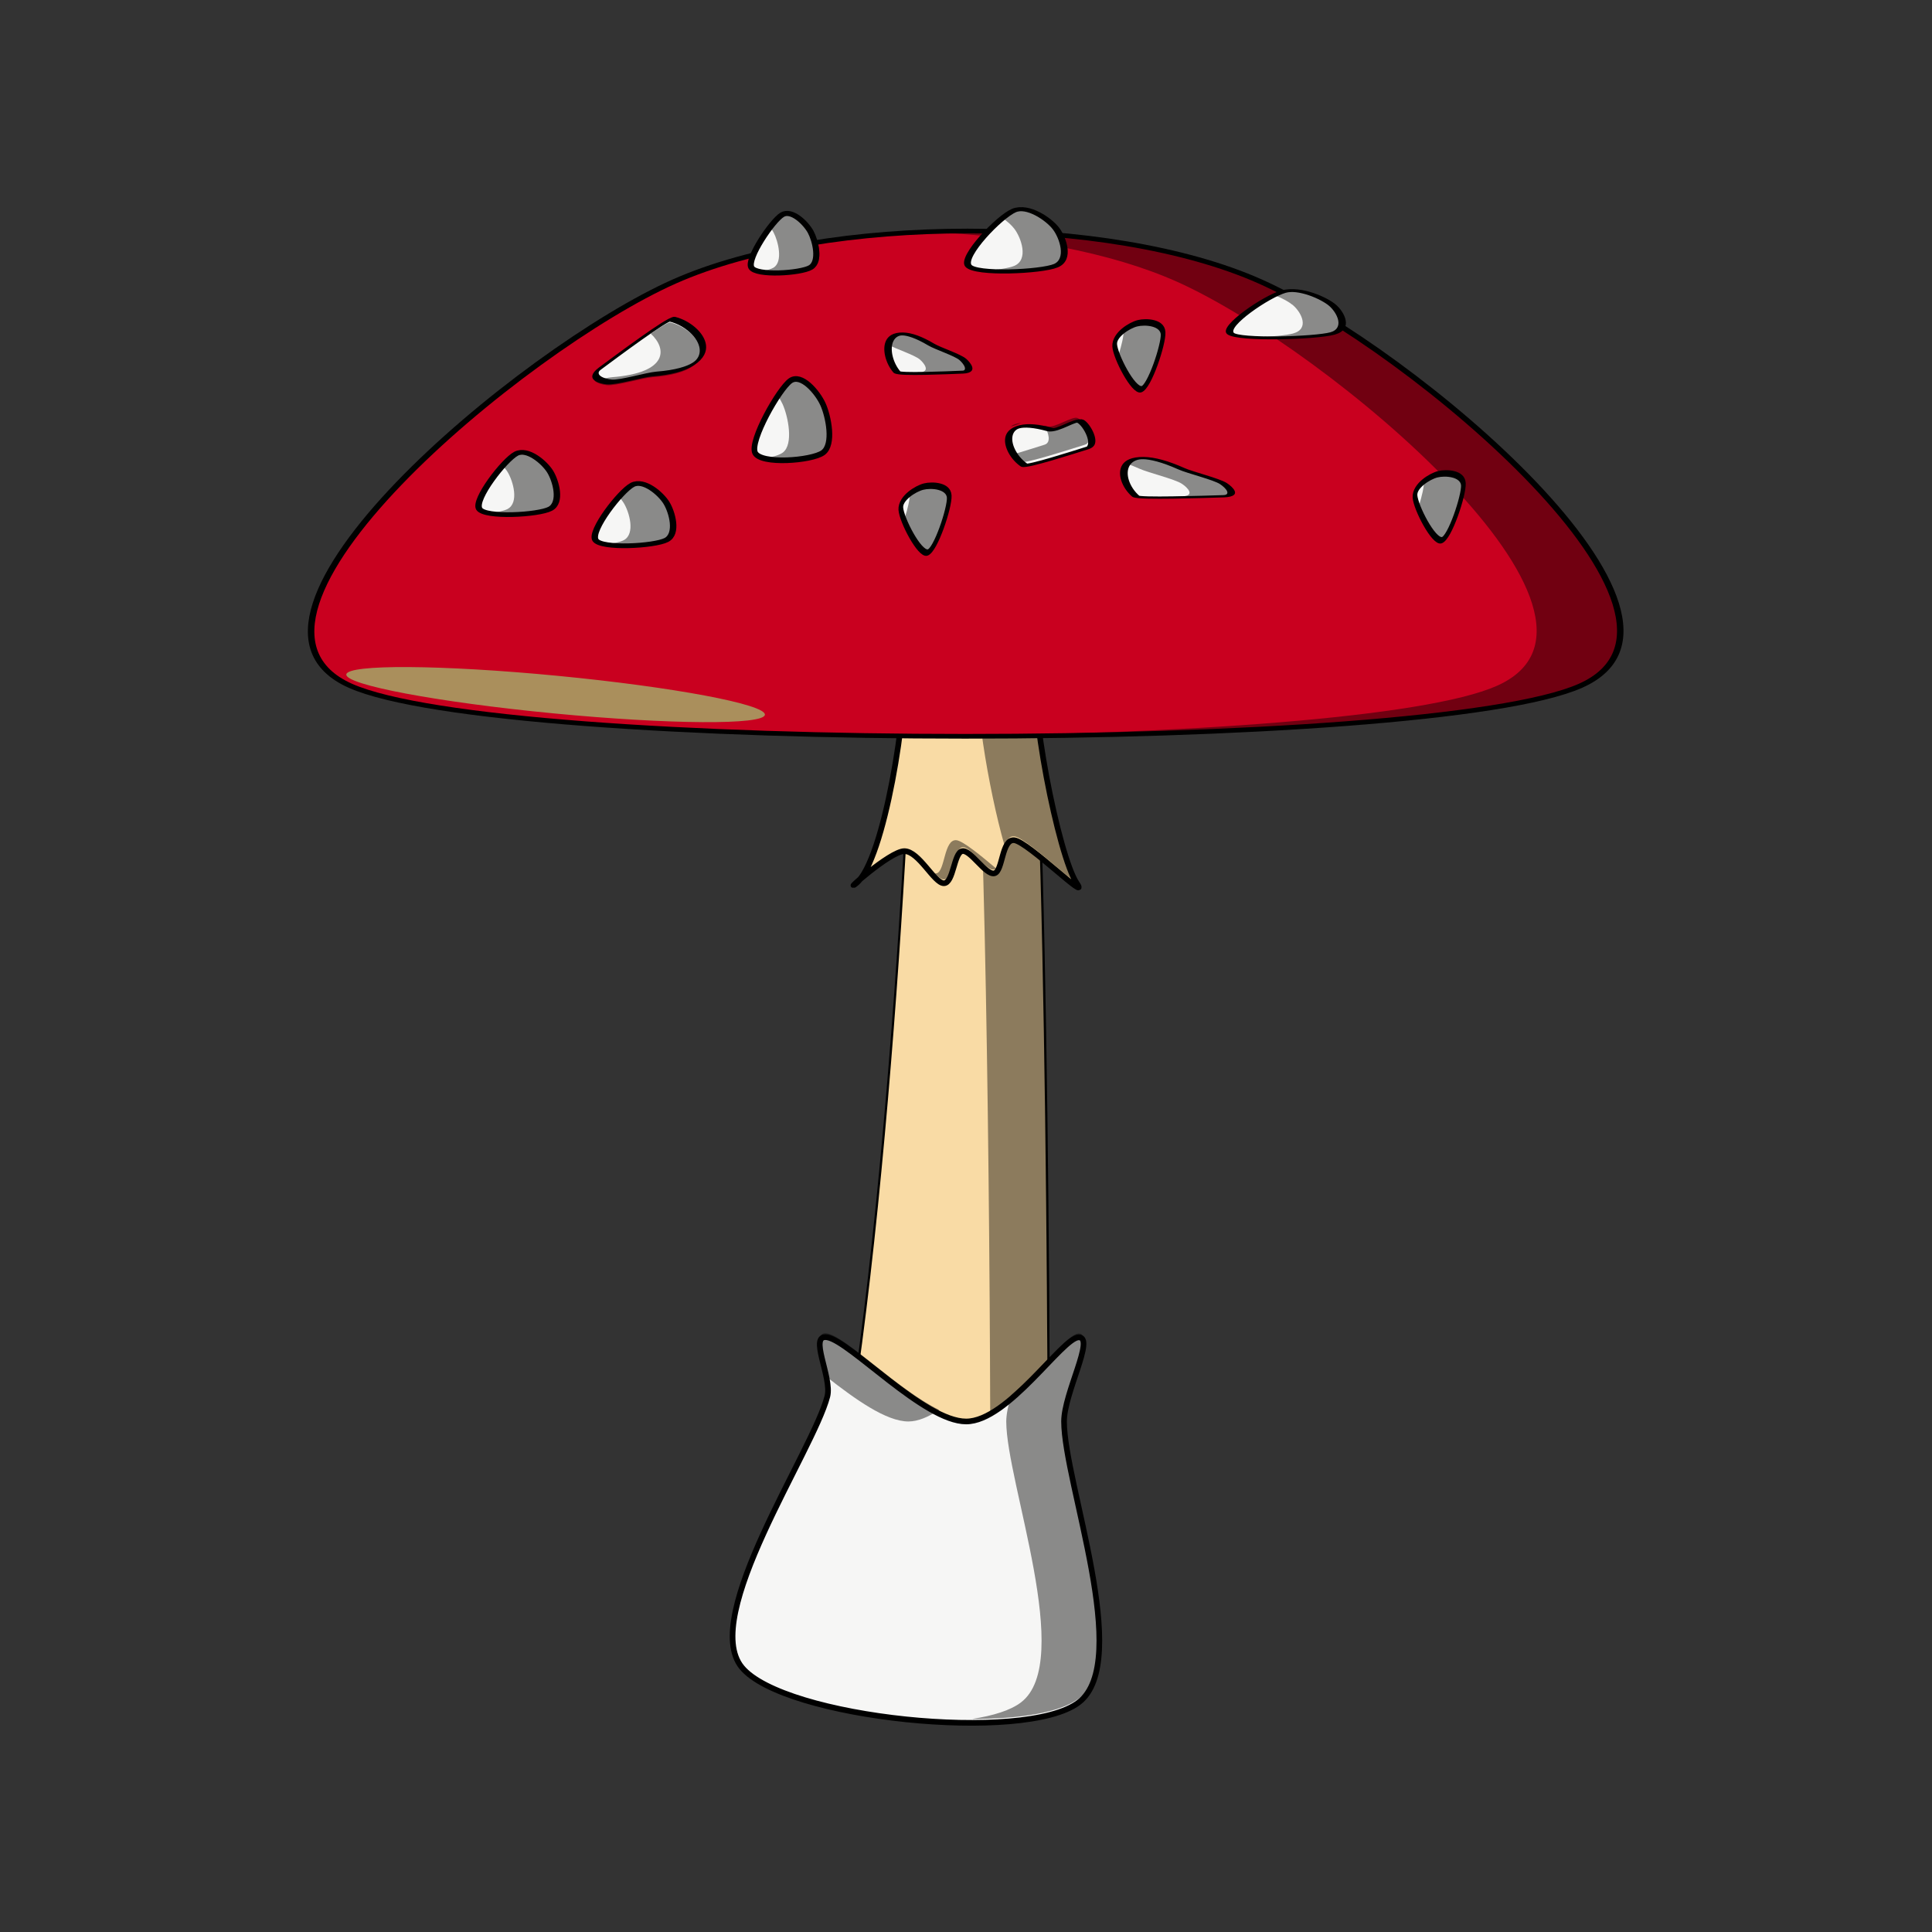 <?xml version="1.0" encoding="UTF-8" standalone="no"?>
<!DOCTYPE svg PUBLIC "-//W3C//DTD SVG 1.1//EN" "http://www.w3.org/Graphics/SVG/1.1/DTD/svg11.dtd">
<svg width="100%" height="100%" viewBox="0 0 1425 1425" version="1.1" xmlns="http://www.w3.org/2000/svg" xmlns:xlink="http://www.w3.org/1999/xlink" xml:space="preserve" xmlns:serif="http://www.serif.com/" style="fill-rule:evenodd;clip-rule:evenodd;stroke-linecap:round;stroke-linejoin:round;stroke-miterlimit:1.5;">
    <rect x="0" y="0" width="1425" height="1425" fill="#333333" stroke="none"/>
    <g transform="matrix(1,0,0,1,-3106.7,0)">
        <g id="Fly-agaric--Amanita-muscaria--" serif:id="Fly agaric (Amanita muscaria) " transform="matrix(1,0,0,1,3106.7,0)">
            <rect x="0" y="0" width="1425" height="1425" style="fill:none;"/>
            <g id="stem" transform="matrix(1.363,0,0,1.363,-199,-170.145)">
                <g id="morel-stem" serif:id="morel stem" transform="matrix(0.436,0.076,-0.119,1.493,457.696,-600.593)">
                    <path d="M610.375,710.47C622.629,789.077 632.02,1003.88 559.601,1043.17C501.204,1074.86 875.012,1074.94 868.918,1038.99C861.287,993.964 773.709,693.545 749.028,689.363C694.604,680.141 604.987,675.904 610.375,710.47Z" style="fill:rgb(249,219,165);stroke:black;stroke-width:2.7px;"/>
                </g>
                <g id="morel-stem1" serif:id="morel stem" transform="matrix(1,0,0,1,-3100.14,0)">
                    <path d="M3781.99,889.996C3792.85,883.872 3804.06,871.973 3813.16,862.488C3812.43,705.522 3809.12,488.932 3802.07,483.35C3786.41,470.95 3763.12,460.829 3749.68,473.022C3757.2,475.974 3764.6,480.53 3770.8,485.443C3778.24,491.333 3781.52,732.152 3781.99,889.996Z" style="fill-opacity:0.44;"/>
                </g>
                <g transform="matrix(1,0,0,1,-3100.14,0)">
                    <path d="M3693.86,880.465C3686.15,910.227 3624.9,999.504 3647.58,1027.1C3670.26,1054.7 3800.87,1068.23 3829.92,1046.06C3858.98,1023.88 3821.94,926.973 3821.94,894.051C3821.94,878.645 3838.76,848.528 3829.92,848.528C3821.09,848.528 3791.63,894.051 3768.95,894.051C3746.28,894.051 3706.38,850.792 3693.86,848.528C3683.39,846.632 3696.53,870.16 3693.86,880.465Z" style="fill:rgb(246,246,245);stroke:black;stroke-width:3.06px;"/>
                </g>
                <g transform="matrix(1,0,0,1,-3131.41,0)">
                    <path d="M3824.63,879.744C3823.09,884.984 3821.94,890.021 3821.94,894.051C3821.94,926.973 3858.98,1023.88 3829.92,1046.06C3824.33,1050.33 3814.95,1053.28 3803.31,1055.05C3828.96,1055.03 3851.14,1051.63 3861.19,1043.96C3890.25,1021.79 3853.2,924.879 3853.2,891.958C3853.2,876.551 3870.02,846.434 3861.19,846.434C3855.36,846.434 3840.55,866.258 3824.63,879.744ZM3725.03,870.144C3740.08,881.904 3756.93,894.051 3768.95,894.051C3774.24,894.051 3779.9,891.573 3785.58,887.776C3763.24,876.872 3735.24,848.264 3725.13,846.434C3716.94,844.952 3723.19,859.013 3725.03,870.144Z" style="fill-opacity:0.44;"/>
                </g>
                <g transform="matrix(1,0,0,1,-3100.14,0)">
                    <path d="M3735.52,481.667C3737.6,507.988 3724.74,590.346 3709.51,602.791C3701.43,609.388 3727.62,585.419 3735.52,585.419C3743.42,585.419 3751.68,602.791 3756.9,602.791C3762.12,602.791 3762.28,586.311 3766.83,585.419C3771.38,584.527 3779.49,598.423 3784.19,597.439C3788.89,596.455 3788.12,578.684 3795.05,579.516C3802.49,580.407 3836.46,614.122 3828.81,602.791C3818.97,588.208 3802.29,504.606 3807.1,481.667C3812.34,456.73 3733.49,456.04 3735.52,481.667Z" style="fill:rgb(249,219,165);stroke:black;stroke-width:3.06px;"/>
                </g>
                <g transform="matrix(1,0,0,1,-3131.41,0)">
                    <path d="M3782.83,463.408C3797.44,465.385 3809.23,471.518 3807.1,481.667C3803.43,499.174 3812.28,552.016 3821.05,582.542C3822.18,579.451 3823.7,577.107 3826.32,577.422C3833.75,578.314 3867.72,612.028 3860.08,600.697C3850.24,586.114 3833.55,502.512 3838.37,479.574C3842.01,462.245 3805.04,456.624 3782.83,463.408ZM3746.32,593.063C3745.19,595.227 3744.05,597.063 3742.89,598.513C3739.39,601.496 3737.88,603.064 3740.77,600.697C3741.48,600.117 3742.19,599.385 3742.89,598.513C3744.22,597.371 3745.85,596.021 3747.64,594.605C3747.2,594.091 3746.76,593.574 3746.32,593.063ZM3783.21,597.446C3785.05,599.369 3786.72,600.697 3788.16,600.697C3793.38,600.697 3793.54,584.217 3798.09,583.325C3802.64,582.434 3810.75,596.329 3815.46,595.345C3815.83,595.267 3816.17,595.082 3816.48,594.809C3808.24,587.884 3798.61,579.942 3795.05,579.516C3788.12,578.684 3788.89,596.455 3784.19,597.439C3783.88,597.505 3783.55,597.504 3783.21,597.446Z" style="fill-opacity:0.44;"/>
                </g>
                <g id="shadows">
                </g>
            </g>
            <g id="head" transform="matrix(1.363,0,0,1.363,-199,-170.145)">
                <g id="head1" serif:id="head" transform="matrix(1.317,0,0,1,-218.222,-14.783)">
                    <g transform="matrix(1,0,0,0.951,-1514.58,3.516)">
                        <path d="M1935.09,533.328C1873.02,494.992 2005.84,341.647 2068.16,303.311C2130.48,264.974 2246.93,264.974 2308.99,303.311C2371.06,341.647 2502.88,494.992 2440.56,533.328C2378.24,571.665 1997.16,571.665 1935.09,533.328Z" style="fill:rgb(201,0,31);stroke:black;stroke-width:2.66px;"/>
                    </g>
                    <g transform="matrix(0.284,0.036,-0.013,0.171,-69.818,362.548)">
                        <ellipse cx="2044.71" cy="463.953" rx="302.808" ry="59.468" style="fill:rgb(170,143,92);"/>
                    </g>
                </g>
                <g transform="matrix(1,0,0,1,-3100.14,0)">
                    <path d="M3747.14,250.312C3813.25,247.648 3882.26,256.611 3928.44,277.2C4010.2,313.66 4183.86,459.5 4101.76,495.96C4058.58,515.138 3899.21,524.229 3745.91,523.231C3884.01,522.333 4017.27,513.243 4056.18,495.96C4138.28,459.5 3964.62,313.66 3882.86,277.2C3847.27,261.329 3798.1,252.366 3747.14,250.312Z" style="fill-opacity:0.44;"/>
                </g>
                <g id="spots">
                    <g transform="matrix(1,0,0,1,-3100.14,0)">
                        <path d="M3673.84,330.894C3667.72,335.27 3651.8,363.325 3654.73,369.811C3657.67,376.297 3685.35,374.187 3691.47,369.811C3697.59,365.435 3694.41,350.043 3691.47,343.557C3688.53,337.07 3679.73,326.687 3673.84,330.894Z" style="fill:rgb(246,246,245);stroke:black;stroke-width:3.06px;"/>
                    </g>
                    <g transform="matrix(0.874,0,0,0.732,-2641.66,-1.165)">
                        <path d="M3673.84,330.894C3667.72,335.27 3651.8,363.325 3654.73,369.811C3657.67,376.297 3685.35,374.187 3691.47,369.811C3697.59,365.435 3694.41,350.043 3691.47,343.557C3688.53,337.07 3679.73,326.687 3673.84,330.894Z" style="fill:rgb(246,246,245);stroke:black;stroke-width:3.79px;"/>
                    </g>
                    <g transform="matrix(1.291,0,0,0.766,-4048.26,-14.691)">
                        <path d="M3673.84,330.894C3667.72,335.27 3651.8,363.325 3654.73,369.811C3657.67,376.297 3685.35,374.187 3691.47,369.811C3697.59,365.435 3694.41,350.043 3691.47,343.557C3688.53,337.07 3679.73,326.687 3673.84,330.894Z" style="fill:rgb(246,246,245);stroke:black;stroke-width:2.88px;"/>
                    </g>
                    <g transform="matrix(1.045,0,0,0.766,-3350.96,133.754)">
                        <path d="M3673.84,330.894C3667.72,335.27 3651.8,363.325 3654.73,369.811C3657.67,376.297 3685.35,374.187 3691.47,369.811C3697.59,365.435 3694.41,350.043 3691.47,343.557C3688.53,337.07 3679.73,326.687 3673.84,330.894Z" style="fill:rgb(246,246,245);stroke:black;stroke-width:3.34px;"/>
                    </g>
                    <g transform="matrix(1.045,0,0,0.766,-3413.86,116.894)">
                        <path d="M3673.84,330.894C3667.72,335.27 3651.8,363.325 3654.73,369.811C3657.67,376.297 3685.35,374.187 3691.47,369.811C3697.59,365.435 3694.41,350.043 3691.47,343.557C3688.53,337.07 3679.73,326.687 3673.84,330.894Z" style="fill:rgb(246,246,245);stroke:black;stroke-width:3.34px;"/>
                    </g>
                    <g transform="matrix(1.502,0,0,0.582,-4677.52,90.059)">
                        <path d="M3673.84,330.894C3667.72,335.27 3651.8,363.325 3654.73,369.811C3657.67,376.297 3685.35,374.187 3691.47,369.811C3697.59,365.435 3694.41,350.043 3691.47,343.557C3688.53,337.07 3679.73,326.687 3673.84,330.894Z" style="fill:rgb(246,246,245);stroke:black;stroke-width:2.68px;"/>
                    </g>
                    <g transform="matrix(1.291,0,0,0.383,-3957.64,251.737)">
                        <path d="M3673.84,330.894C3646.12,289.126 3646.27,345.18 3654.73,369.811C3656.07,373.703 3682.76,370.701 3691.47,369.811C3697.4,369.205 3693.93,357.353 3691.47,351.921C3688.53,345.435 3677.61,336.568 3673.84,330.894Z" style="fill:rgb(246,246,245);stroke:black;stroke-width:3.21px;"/>
                    </g>
                    <g transform="matrix(0.97,0,0,0.383,-2913.69,184.566)">
                        <path d="M3673.84,330.894C3646.12,289.126 3646.27,345.18 3654.73,369.811C3656.07,373.703 3682.76,370.701 3691.47,369.811C3697.4,369.205 3693.93,357.353 3691.47,351.921C3688.53,345.435 3677.61,336.568 3673.84,330.894Z" style="fill:rgb(246,246,245);stroke:black;stroke-width:4.15px;"/>
                    </g>
                    <g transform="matrix(0.936,-0.254,0.101,0.37,-2757.97,1168.01)">
                        <path d="M3673.84,330.894C3646.12,289.126 3646.27,345.18 3654.73,369.811C3656.07,373.703 3682.76,370.701 3691.47,369.811C3697.4,369.205 3694.41,337.38 3691.47,330.894C3689.04,325.542 3677.61,336.568 3673.84,330.894Z" style="fill:rgb(246,246,245);stroke:black;stroke-width:4.15px;"/>
                    </g>
                    <g transform="matrix(-1.066,0.727,-0.276,-0.405,4507.83,-2209.65)">
                        <path d="M3673.84,330.894C3646.12,289.126 3646.27,345.18 3654.73,369.811C3656.07,373.703 3682.76,370.701 3691.47,369.811C3697.4,369.205 3693.93,357.353 3691.47,351.921C3688.53,345.435 3677.61,336.568 3673.84,330.894Z" style="fill:rgb(246,246,245);stroke:black;stroke-width:3.13px;"/>
                    </g>
                    <g transform="matrix(0.32,-0.825,0.528,0.205,-438.631,3356.51)">
                        <path d="M3673.84,330.894C3667.72,335.27 3651.8,363.325 3654.73,369.811C3657.67,376.297 3685.35,374.187 3691.47,369.811C3697.59,365.435 3694.41,350.043 3691.47,343.557C3688.53,337.07 3679.73,326.687 3673.84,330.894Z" style="fill:rgb(246,246,245);stroke:black;stroke-width:4.11px;"/>
                    </g>
                    <g transform="matrix(0.32,-0.825,0.528,0.205,-601.133,3274.8)">
                        <path d="M3673.84,330.894C3667.72,335.27 3651.8,363.325 3654.73,369.811C3657.67,376.297 3685.35,374.187 3691.47,369.811C3697.59,365.435 3694.41,350.043 3691.47,343.557C3688.53,337.07 3679.73,326.687 3673.84,330.894Z" style="fill:rgb(246,246,245);stroke:black;stroke-width:4.11px;"/>
                    </g>
                    <g transform="matrix(0.32,-0.825,0.528,0.205,-716.863,3363.18)">
                        <path d="M3673.84,330.894C3667.72,335.27 3651.8,363.325 3654.73,369.811C3657.67,376.297 3685.35,374.187 3691.47,369.811C3697.59,365.435 3694.41,350.043 3691.47,343.557C3688.53,337.07 3679.73,326.687 3673.84,330.894Z" style="fill:rgb(246,246,245);stroke:black;stroke-width:4.11px;"/>
                    </g>
                </g>
                <g transform="matrix(1,0,0,1,-21.817,0)">
                    <g id="head2" serif:id="head">
                        <g id="spots1" serif:id="spots">
                            <g transform="matrix(1,0,0,1,-3078.32,0)">
                                <path d="M3667.07,339.075C3668.14,340.627 3669.03,342.18 3669.65,343.557C3672.59,350.043 3675.77,365.435 3669.65,369.811C3667.85,371.099 3664.18,372.19 3659.82,372.924C3668.87,375.251 3686.7,373.218 3691.47,369.811C3697.59,365.435 3694.41,350.043 3691.47,343.557C3688.53,337.07 3679.73,326.687 3673.84,330.894C3672.14,332.112 3669.67,335.164 3667.07,339.075Z" style="fill-opacity:0.44;"/>
                            </g>
                            <g transform="matrix(1,0,0,1,-3078.32,0)">
                                <path d="M3663.78,248.993C3664.12,249.505 3664.43,250.003 3664.68,250.473C3667.25,255.224 3670.04,266.498 3664.68,269.703C3663.35,270.504 3660.83,271.201 3657.77,271.723C3665.26,273.825 3682.14,272.315 3686.5,269.703C3691.85,266.498 3689.07,255.224 3686.5,250.473C3683.93,245.722 3676.23,238.117 3671.09,241.198C3669.3,242.27 3666.55,245.281 3663.78,248.993Z" style="fill-opacity:0.44;"/>
                            </g>
                            <g transform="matrix(1,0,0,1,-3078.32,0)">
                                <path d="M3788.34,242.61C3791.21,244.538 3793.62,246.763 3795.01,248.586C3798.8,253.556 3802.91,265.352 3795.01,268.705C3792.18,269.905 3785.8,270.883 3778.58,271.416C3790.79,272.652 3811.11,271.134 3816.83,268.705C3824.73,265.352 3820.62,253.556 3816.83,248.586C3813.04,243.615 3801.67,235.659 3794.08,238.882C3792.55,239.531 3790.55,240.857 3788.34,242.61Z" style="fill-opacity:0.44;"/>
                            </g>
                            <g transform="matrix(1,0,0,1,-3078.32,0)">
                                <path d="M3580.48,393.077C3581.82,394.436 3582.93,395.821 3583.67,397.03C3586.74,402.001 3590.07,413.797 3583.67,417.15C3581.71,418.179 3577.63,419.045 3572.82,419.606C3582.39,421.277 3600.58,419.725 3605.49,417.15C3611.89,413.797 3608.56,402.001 3605.49,397.03C3602.42,392.06 3593.22,384.103 3587.08,387.327C3585.4,388.206 3583.02,390.331 3580.48,393.077Z" style="fill-opacity:0.44;"/>
                            </g>
                            <g transform="matrix(1,0,0,1,-3078.32,0)">
                                <path d="M3517.58,376.217C3518.92,377.576 3520.02,378.961 3520.77,380.17C3523.84,385.141 3527.17,396.937 3520.77,400.29C3518.81,401.319 3514.72,402.184 3509.92,402.746C3519.49,404.416 3537.68,402.865 3542.59,400.29C3548.98,396.937 3545.66,385.141 3542.59,380.17C3539.52,375.2 3530.32,367.243 3524.17,370.467C3522.5,371.346 3520.12,373.471 3517.58,376.217Z" style="fill-opacity:0.44;"/>
                            </g>
                            <g transform="matrix(1,0,0,1,-3078.32,0)">
                                <path d="M3936.14,284.675C3940.33,286.292 3943.93,288.373 3945.86,290.021C3950.27,293.796 3955.06,302.755 3945.86,305.302C3942.3,306.287 3933.91,307.075 3924.69,307.452C3939.01,308.218 3961.25,307.082 3967.68,305.302C3976.87,302.755 3972.09,293.796 3967.68,290.021C3963.26,286.246 3950.04,280.203 3941.2,282.651C3939.8,283.038 3938.06,283.744 3936.14,284.675Z" style="fill-opacity:0.44;"/>
                            </g>
                            <g transform="matrix(1,0,0,1,-3078.32,0)">
                                <path d="M3855.54,375.574C3857.8,376.368 3860.24,377.344 3862.88,378.523C3867.74,380.697 3881.84,384.095 3885.63,386.58C3888.81,388.661 3893.29,393.203 3885.63,393.435C3881.06,393.574 3872.64,393.847 3864.14,394.021C3873.96,394.52 3898.33,393.711 3907.45,393.435C3915.11,393.203 3910.62,388.661 3907.45,386.58C3903.66,384.095 3889.55,380.697 3884.69,378.523C3868,371.054 3859.13,371.749 3855.54,375.574Z" style="fill-opacity:0.44;"/>
                            </g>
                            <g transform="matrix(1,0,0,1,-3078.32,0)">
                                <path d="M3725.72,310.681C3726.1,310.896 3726.48,311.121 3726.87,311.353C3730.52,313.527 3741.11,316.924 3743.96,319.409C3746.35,321.491 3749.71,326.032 3743.96,326.264C3741.26,326.373 3736.78,326.565 3731.88,326.727C3738.03,327.464 3758.46,326.56 3765.78,326.264C3771.53,326.032 3768.16,321.491 3765.78,319.409C3762.93,316.924 3752.34,313.527 3748.69,311.353C3733.94,302.571 3727.33,305.075 3725.72,310.681Z" style="fill-opacity:0.44;"/>
                            </g>
                            <g transform="matrix(1,0,0,1,-3078.32,0)">
                                <path d="M3811.25,355.135C3813.64,359.014 3815.09,364.305 3811.43,365.463C3807.88,366.585 3801.09,368.749 3794.47,370.724C3795.75,372.311 3797.26,373.727 3798.88,374.809C3800.52,375.908 3825.19,368.007 3833.25,365.463C3838.74,363.729 3832.73,352.724 3829.33,351.074C3826.53,349.712 3816.93,356.699 3812.84,355.559C3812.3,355.408 3811.77,355.266 3811.25,355.135ZM3798.73,353.68C3796.72,354.549 3794.71,355.349 3793.05,355.602C3794.36,354.605 3796.22,353.918 3798.73,353.68Z" style="fill-opacity:0.44;"/>
                            </g>
                            <g transform="matrix(1,0,0,1,-3078.32,0)">
                                <path d="M3598.27,305.366C3607.13,313.499 3607.86,326.54 3577.38,328.959C3575.17,329.134 3571.61,329.927 3567.82,330.788C3569.13,332.242 3572.31,333.045 3574.6,333.273C3579.52,333.76 3593.62,329.402 3599.2,328.959C3640.29,325.697 3624.66,303.121 3608.83,299.312C3607.92,299.093 3603.7,301.672 3598.27,305.366Z" style="fill-opacity:0.44;"/>
                            </g>
                            <g transform="matrix(1,0,0,1,-3078.32,0)">
                                <path d="M4016.5,384.749C4016.58,385.063 4016.63,385.396 4016.65,385.748C4016.79,388.102 4015.66,393.168 4013.98,398.498C4017.04,406.289 4023.41,416.892 4026.71,416.063C4031.08,414.968 4038.82,391.697 4038.47,385.748C4038.12,379.798 4028.96,379.272 4024.6,380.367C4022.36,380.927 4019.11,382.541 4016.5,384.749Z" style="fill-opacity:0.44;"/>
                            </g>
                            <g transform="matrix(1,0,0,1,-3078.32,0)">
                                <path d="M3854,303.045C3854.08,303.359 3854.13,303.692 3854.15,304.044C3854.29,306.398 3853.16,311.464 3851.47,316.794C3854.54,324.585 3860.91,335.187 3864.21,334.359C3868.58,333.264 3876.32,309.993 3875.97,304.044C3875.61,298.094 3866.46,297.568 3862.09,298.663C3859.86,299.223 3856.6,300.837 3854,303.045Z" style="fill-opacity:0.44;"/>
                            </g>
                            <g transform="matrix(1,0,0,1,-3078.32,0)">
                                <path d="M3738.27,391.42C3738.35,391.735 3738.4,392.067 3738.42,392.419C3738.56,394.773 3737.43,399.839 3735.74,405.169C3738.81,412.961 3745.18,423.563 3748.48,422.734C3752.85,421.639 3760.59,398.368 3760.24,392.419C3759.88,386.47 3750.73,385.943 3746.36,387.039C3744.13,387.598 3740.88,389.213 3738.27,391.42Z" style="fill-opacity:0.44;"/>
                            </g>
                        </g>
                    </g>
                </g>
            </g>
        </g>
    </g>
</svg>
